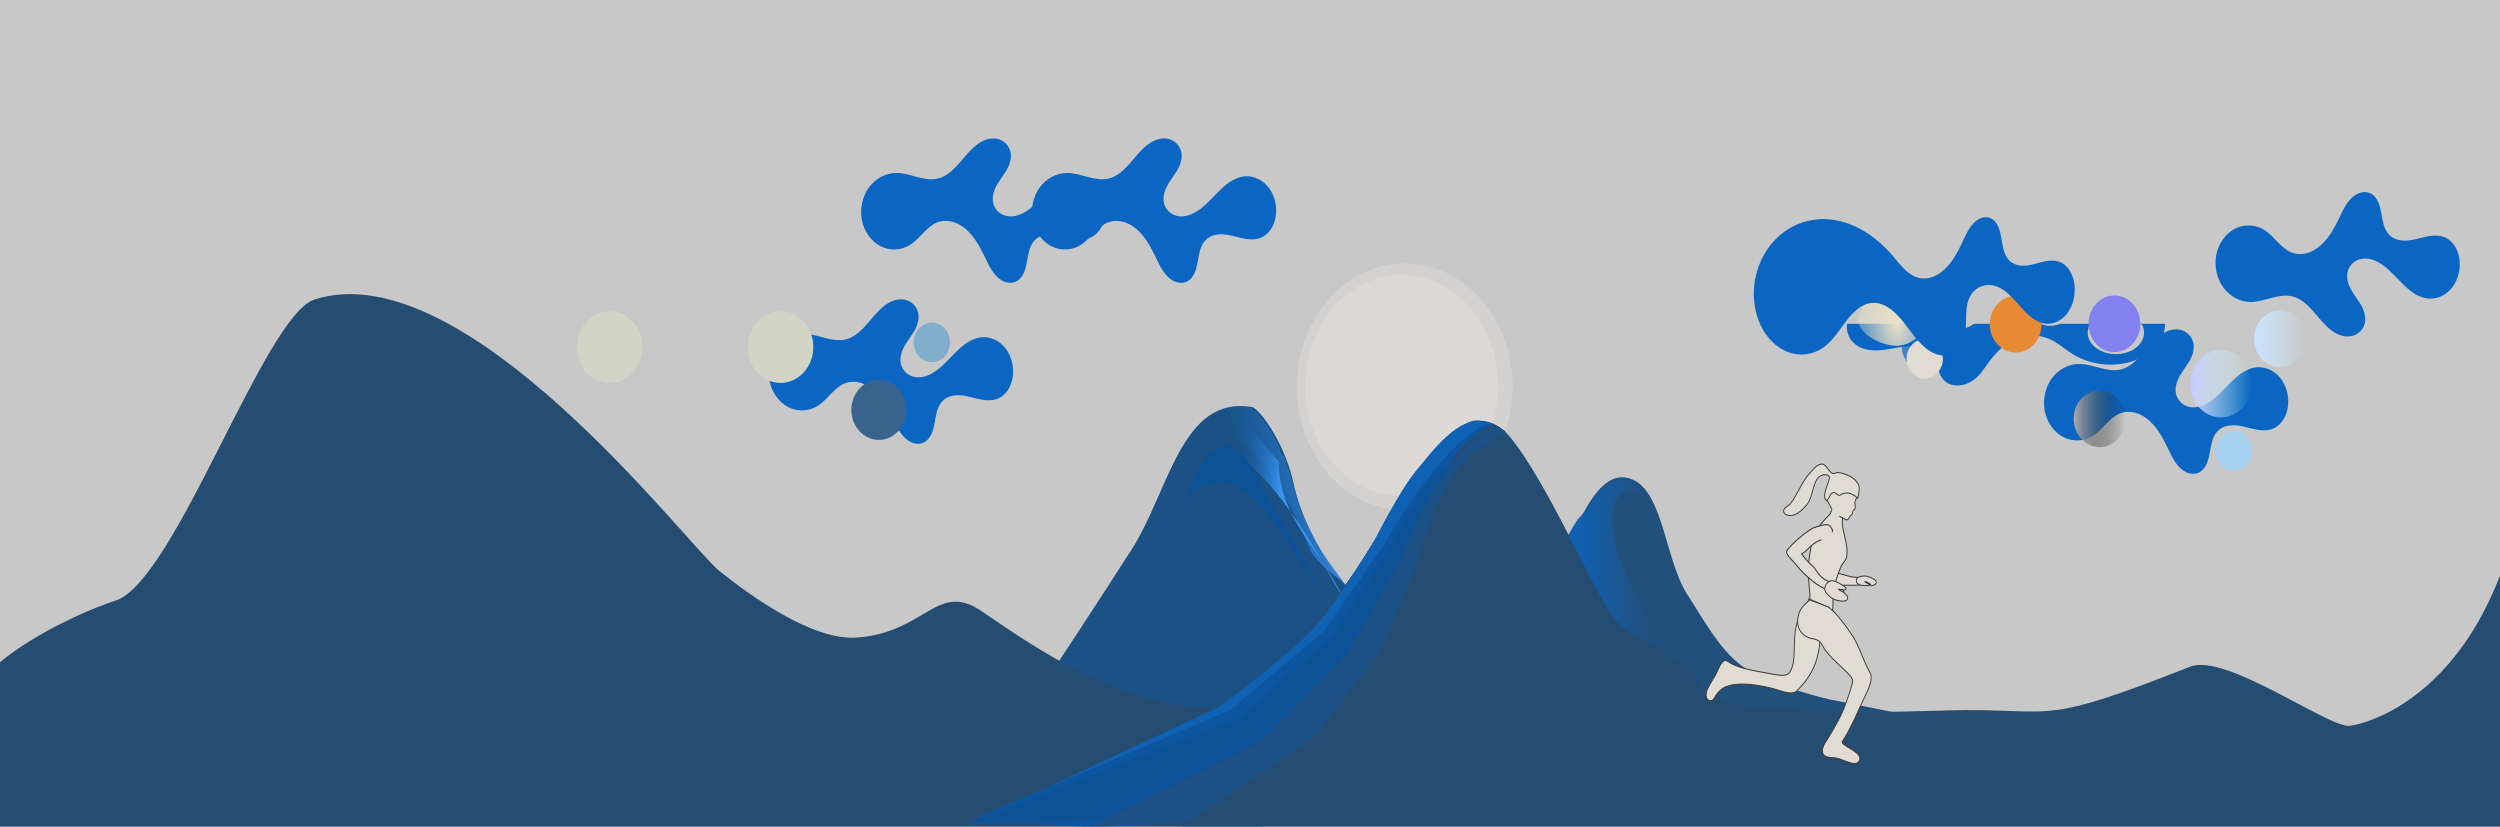 <?xml version="1.0" encoding="UTF-8" standalone="no"?>
<!-- Created with Inkscape (http://www.inkscape.org/) -->

<svg
   width="1350.088"
   height="446.39"
   viewBox="0 0 357.211 118.107"
   version="1.1"
   id="svg1"
   inkscape:export-filename="..\..\..\privat\website_eli\images\eli_run_linkedin3.svg"
   inkscape:export-xdpi="147.8204"
   inkscape:export-ydpi="147.8204"
   inkscape:version="1.3 (0e150ed6c4, 2023-07-21)"
   sodipodi:docname="likedin.svg"
   xml:space="preserve"
   xmlns:inkscape="http://www.inkscape.org/namespaces/inkscape"
   xmlns:sodipodi="http://sodipodi.sourceforge.net/DTD/sodipodi-0.dtd"
   xmlns:xlink="http://www.w3.org/1999/xlink"
   xmlns="http://www.w3.org/2000/svg"
   xmlns:svg="http://www.w3.org/2000/svg"><sodipodi:namedview
     id="namedview1"
     pagecolor="#ffffff"
     bordercolor="#000000"
     borderopacity="0.25"
     inkscape:showpageshadow="2"
     inkscape:pageopacity="0.0"
     inkscape:pagecheckerboard="0"
     inkscape:deskcolor="#d1d1d1"
     inkscape:document-units="px"
     inkscape:export-bgcolor="#ffffff00"
     inkscape:zoom="0.80711279"
     inkscape:cx="440.45889"
     inkscape:cy="183.98915"
     inkscape:window-width="1920"
     inkscape:window-height="1017"
     inkscape:window-x="-8"
     inkscape:window-y="-8"
     inkscape:window-maximized="1"
     inkscape:current-layer="g744" /><defs
     id="defs1"><inkscape:path-effect
       effect="spiro"
       id="path-effect2"
       is_visible="true"
       lpeversion="1" /><linearGradient
       id="linearGradient18"
       inkscape:collect="always"><stop
         style="stop-color:#0f61b3;stop-opacity:1;"
         offset="0"
         id="stop18" /><stop
         style="stop-color:#0f61b3;stop-opacity:0;"
         offset="1"
         id="stop19" /></linearGradient><linearGradient
       id="linearGradient15"
       inkscape:collect="always"><stop
         style="stop-color:#3c94f0;stop-opacity:1;"
         offset="0"
         id="stop15" /><stop
         style="stop-color:#0f61b3;stop-opacity:0;"
         offset="1"
         id="stop16" /></linearGradient><linearGradient
       id="linearGradient7"
       inkscape:collect="always"><stop
         style="stop-color:#eae1c7;stop-opacity:1;"
         offset="0"
         id="stop7" /><stop
         style="stop-color:#eae1c7;stop-opacity:0;"
         offset="1"
         id="stop8" /></linearGradient><linearGradient
       id="linearGradient4"
       inkscape:collect="always"><stop
         style="stop-color:#c9cbfd;stop-opacity:1;"
         offset="0"
         id="stop3" /><stop
         style="stop-color:#c9fdee;stop-opacity:0;"
         offset="1"
         id="stop4" /></linearGradient><linearGradient
       id="linearGradient1"
       inkscape:collect="always"><stop
         style="stop-color:#adadad;stop-opacity:1;"
         offset="0"
         id="stop1" /><stop
         style="stop-color:#000000;stop-opacity:0;"
         offset="1"
         id="stop2" /></linearGradient><pattern
       inkscape:collect="always"
       xlink:href="#pattern557"
       preserveAspectRatio="xMidYMid"
       id="pattern599"
       patternTransform="matrix(10.023,0,0,6.692,-12.538,26.331)" /><pattern
       inkscape:collect="always"
       xlink:href="#pattern421"
       preserveAspectRatio="xMidYMid"
       id="pattern557"
       patternTransform="matrix(10,0,0,10,2.152,10.521)" /><pattern
       inkscape:collect="always"
       xlink:href="#Polkadots-med"
       preserveAspectRatio="xMidYMid"
       id="pattern421"
       patternTransform="scale(10)" /><pattern
       patternUnits="userSpaceOnUse"
       width="10"
       height="10"
       patternTransform="translate(0,0) scale(10,10)"
       preserveAspectRatio="xMidYMid"
       id="Polkadots-med"
       inkscape:stockid="Polka dots, medium"
       inkscape:label="Polka dots medium"
       inkscape:collect="always"
       inkscape:isstock="true"><circle
         style="stroke:none"
         cx="2.567"
         cy="0.810"
         r="0.15"
         id="circle406" /><circle
         style="stroke:none"
         cx="3.048"
         cy="2.33"
         r="0.15"
         id="circle408" /><circle
         style="stroke:none"
         cx="4.418"
         cy="2.415"
         r="0.15"
         id="circle410" /><circle
         style="stroke:none"
         cx="1.844"
         cy="3.029"
         r="0.15"
         id="circle412" /><circle
         style="stroke:none"
         cx="6.08"
         cy="1.363"
         r="0.15"
         id="circle414" /><circle
         style="stroke:none"
         cx="5.819"
         cy="4.413"
         r="0.15"
         id="circle416" /><circle
         style="stroke:none"
         cx="4.305"
         cy="4.048"
         r="0.15"
         id="circle418" /><circle
         style="stroke:none"
         cx="5.541"
         cy="3.045"
         r="0.15"
         id="circle420" /><circle
         style="stroke:none"
         cx="4.785"
         cy="5.527"
         r="0.15"
         id="circle422" /><circle
         style="stroke:none"
         cx="2.667"
         cy="5.184"
         r="0.15"
         id="circle424" /><circle
         style="stroke:none"
         cx="7.965"
         cy="1.448"
         r="0.15"
         id="circle426" /><circle
         style="stroke:none"
         cx="7.047"
         cy="5.049"
         r="0.15"
         id="circle428" /><circle
         style="stroke:none"
         cx="4.340"
         cy="0.895"
         r="0.15"
         id="circle430" /><circle
         style="stroke:none"
         cx="7.125"
         cy="0.340"
         r="0.15"
         id="circle432" /><circle
         style="stroke:none"
         cx="9.550"
         cy="1.049"
         r="0.15"
         id="circle434" /><circle
         style="stroke:none"
         cx="7.006"
         cy="2.689"
         r="0.15"
         id="circle436" /><circle
         style="stroke:none"
         cx="8.909"
         cy="2.689"
         r="0.15"
         id="circle438" /><circle
         style="stroke:none"
         cx="9.315"
         cy="4.407"
         r="0.15"
         id="circle440" /><circle
         style="stroke:none"
         cx="7.820"
         cy="3.870"
         r="0.15"
         id="circle442" /><circle
         style="stroke:none"
         cx="8.270"
         cy="5.948"
         r="0.15"
         id="circle444" /><circle
         style="stroke:none"
         cx="7.973"
         cy="7.428"
         r="0.15"
         id="circle446" /><circle
         style="stroke:none"
         cx="9.342"
         cy="8.072"
         r="0.15"
         id="circle448" /><circle
         style="stroke:none"
         cx="8.206"
         cy="9.315"
         r="0.15"
         id="circle450" /><circle
         style="stroke:none"
         cx="9.682"
         cy="9.475"
         r="0.15"
         id="circle452" /><circle
         style="stroke:none"
         cx="9.688"
         cy="6.186"
         r="0.15"
         id="circle454" /><circle
         style="stroke:none"
         cx="3.379"
         cy="6.296"
         r="0.15"
         id="circle456" /><circle
         style="stroke:none"
         cx="2.871"
         cy="8.204"
         r="0.15"
         id="circle458" /><circle
         style="stroke:none"
         cx="4.59"
         cy="8.719"
         r="0.15"
         id="circle460" /><circle
         style="stroke:none"
         cx="3.181"
         cy="9.671"
         r="0.15"
         id="circle462" /><circle
         style="stroke:none"
         cx="5.734"
         cy="7.315"
         r="0.15"
         id="circle464" /><circle
         style="stroke:none"
         cx="6.707"
         cy="6.513"
         r="0.15"
         id="circle466" /><circle
         style="stroke:none"
         cx="5.730"
         cy="9.670"
         r="0.15"
         id="circle468" /><circle
         style="stroke:none"
         cx="6.535"
         cy="8.373"
         r="0.15"
         id="circle470" /><circle
         style="stroke:none"
         cx="4.37"
         cy="7.154"
         r="0.15"
         id="circle472" /><circle
         style="stroke:none"
         cx="0.622"
         cy="7.25"
         r="0.15"
         id="circle474" /><circle
         style="stroke:none"
         cx="0.831"
         cy="5.679"
         r="0.15"
         id="circle476" /><circle
         style="stroke:none"
         cx="1.257"
         cy="8.519"
         r="0.15"
         id="circle478" /><circle
         style="stroke:none"
         cx="1.989"
         cy="6.877"
         r="0.15"
         id="circle480" /><circle
         style="stroke:none"
         cx="0.374"
         cy="3.181"
         r="0.15"
         id="circle482" /><circle
         style="stroke:none"
         cx="1.166"
         cy="1.664"
         r="0.15"
         id="circle484" /><circle
         style="stroke:none"
         cx="1.151"
         cy="0.093"
         r="0.15"
         id="circle486" /><circle
         style="stroke:none"
         cx="1.151"
         cy="10.093"
         r="0.15"
         id="circle488" /><circle
         style="stroke:none"
         cx="1.302"
         cy="4.451"
         r="0.15"
         id="circle490" /><circle
         style="stroke:none"
         cx="3.047"
         cy="3.763"
         r="0.15"
         id="circle492" /></pattern><inkscape:path-effect
       effect="spiro"
       id="path-effect587"
       is_visible="true"
       lpeversion="1" /><linearGradient
       inkscape:collect="always"
       xlink:href="#linearGradient4"
       id="linearGradient589"
       gradientUnits="userSpaceOnUse"
       x1="307.854"
       y1="151.455"
       x2="316.377"
       y2="151.455" /><linearGradient
       id="linearGradient407"
       inkscape:collect="always"><stop
         style="stop-color:#c9e3fd;stop-opacity:1;"
         offset="0"
         id="stop407" /><stop
         style="stop-color:#c9effd;stop-opacity:0;"
         offset="1"
         id="stop408" /></linearGradient><linearGradient
       inkscape:collect="always"
       xlink:href="#linearGradient407"
       id="linearGradient591"
       gradientUnits="userSpaceOnUse"
       x1="316.686"
       y1="145.895"
       x2="323.86"
       y2="145.895" /><inkscape:path-effect
       effect="spiro"
       id="path-effect696"
       is_visible="true"
       lpeversion="1" /><radialGradient
       inkscape:collect="always"
       xlink:href="#linearGradient699"
       id="radialGradient700"
       cx="172.178"
       cy="158.852"
       fx="172.178"
       fy="158.852"
       r="4.54"
       gradientTransform="matrix(0.838,0,0,0.817,-31.948,-24.396)"
       gradientUnits="userSpaceOnUse" /><linearGradient
       id="linearGradient699"
       inkscape:collect="always"><stop
         style="stop-color:#603725;stop-opacity:1;"
         offset="0"
         id="stop699" /><stop
         style="stop-color:#603725;stop-opacity:0;"
         offset="1"
         id="stop700" /></linearGradient><filter
       inkscape:collect="always"
       style="color-interpolation-filters:sRGB"
       id="filter410"
       x="-0.118"
       y="-0.129"
       width="1.237"
       height="1.258"><feGaussianBlur
         inkscape:collect="always"
         stdDeviation="1.037"
         id="feGaussianBlur410" /></filter><linearGradient
       inkscape:collect="always"
       xlink:href="#linearGradient1"
       id="linearGradient2"
       x1="291.721"
       y1="155.777"
       x2="298.895"
       y2="155.777"
       gradientUnits="userSpaceOnUse" /><radialGradient
       inkscape:collect="always"
       xlink:href="#linearGradient7"
       id="radialGradient8"
       cx="267.119"
       cy="144.101"
       fx="267.119"
       fy="144.101"
       r="4.627"
       gradientTransform="matrix(0.515,2.965,-1.68,0.291,371.643,-690.019)"
       gradientUnits="userSpaceOnUse" /><linearGradient
       inkscape:collect="always"
       xlink:href="#linearGradient15"
       id="linearGradient16"
       x1="175.988"
       y1="114.434"
       x2="162.067"
       y2="117.564"
       gradientUnits="userSpaceOnUse"
       gradientTransform="matrix(0.982,0,0,0.992,2.747,0.996)" /><linearGradient
       inkscape:collect="always"
       xlink:href="#linearGradient18"
       id="linearGradient19"
       x1="208.415"
       y1="118.828"
       x2="219.243"
       y2="118.828"
       gradientUnits="userSpaceOnUse" /><inkscape:path-effect
       effect="spiro"
       id="path-effect2-6"
       is_visible="true"
       lpeversion="1" /><inkscape:path-effect
       effect="spiro"
       id="path-effect2-5"
       is_visible="true"
       lpeversion="1" /><inkscape:path-effect
       effect="spiro"
       id="path-effect2-5-9"
       is_visible="true"
       lpeversion="1" /><filter
       inkscape:collect="always"
       style="color-interpolation-filters:sRGB"
       id="filter31"
       x="-0.154"
       y="-0.178"
       width="1.309"
       height="1.355"><feGaussianBlur
         inkscape:collect="always"
         stdDeviation="1.627"
         id="feGaussianBlur31" /></filter><filter
       inkscape:collect="always"
       style="color-interpolation-filters:sRGB"
       id="filter32"
       x="-0.115"
       y="-0.141"
       width="1.231"
       height="1.281"><feGaussianBlur
         inkscape:collect="always"
         stdDeviation="1.263"
         id="feGaussianBlur32" /></filter><linearGradient
       inkscape:collect="always"
       xlink:href="#linearGradient15"
       id="linearGradient32"
       gradientUnits="userSpaceOnUse"
       gradientTransform="matrix(0.982,0,0,0.992,1.355,2.271)"
       x1="168.841"
       y1="118.815"
       x2="162.067"
       y2="117.564" /><filter
       inkscape:collect="always"
       style="color-interpolation-filters:sRGB"
       id="filter33"
       x="-0.132"
       y="-0.122"
       width="1.264"
       height="1.244"><feGaussianBlur
         inkscape:collect="always"
         stdDeviation="2.402"
         id="feGaussianBlur33" /></filter><filter
       inkscape:collect="always"
       style="color-interpolation-filters:sRGB"
       id="filter34"
       x="-0.103"
       y="-0.12"
       width="1.206"
       height="1.241"><feGaussianBlur
         inkscape:collect="always"
         stdDeviation="2.457"
         id="feGaussianBlur34" /></filter><filter
       inkscape:collect="always"
       style="color-interpolation-filters:sRGB"
       id="filter35"
       x="-0.012"
       y="-0.017"
       width="1.023"
       height="1.033"><feGaussianBlur
         inkscape:collect="always"
         stdDeviation="0.347"
         id="feGaussianBlur35" /></filter><filter
       inkscape:collect="always"
       style="color-interpolation-filters:sRGB"
       id="filter36"
       x="-0.016"
       y="-0.025"
       width="1.033"
       height="1.049"><feGaussianBlur
         inkscape:collect="always"
         stdDeviation="0.505"
         id="feGaussianBlur36" /></filter></defs><g
     inkscape:label="Layer 1"
     inkscape:groupmode="layer"
     id="layer1"
     transform="translate(90.654,42.704)"><g
       id="g744"
       transform="matrix(0.999,0,0,1,-75.451,-93.341)"><g
         id="g38"
         transform="matrix(1.033,0,0,1.157,-5.553,-12.728)"><rect
           style="fill:#aaaaaa;fill-opacity:0.638;fill-rule:evenodd;stroke:none;stroke-width:0.749;stroke-miterlimit:0;stroke-opacity:0.636"
           id="rect37"
           width="354.55"
           height="106.65"
           x="-13.718"
           y="50.379"
           ry="1.016" /><g
           id="g644"
           transform="matrix(1.064,0,0,1.184,-212.928,-65.386)"
           style="mix-blend-mode:normal;fill:#dcdad5;fill-opacity:0.539;stroke:none"><g
             id="g643"
             transform="translate(230.203,-21.175)"
             style="fill:#dcdad5;fill-opacity:0.539;stroke:none"><ellipse
               style="fill:#dcdad5;fill-opacity:0.539;fill-rule:evenodd;stroke:none;stroke-width:0.352;stroke-miterlimit:0;stroke-dasharray:none;stroke-opacity:1"
               id="ellipse634"
               cx="143.921"
               cy="163.003"
               rx="14.044"
               ry="12.883" /><ellipse
               style="fill:#dcdad5;fill-opacity:0.539;fill-rule:evenodd;stroke:none;stroke-width:0.263;stroke-miterlimit:0;stroke-dasharray:none;stroke-opacity:1;filter:url(#filter410)"
               id="ellipse635"
               cx="143.542"
               cy="162.904"
               rx="10.507"
               ry="9.639"
               transform="matrix(1.195,0,0,1.195,-28.019,-31.799)" /><ellipse
               style="fill:#dcdad5;fill-opacity:0.539;fill-rule:evenodd;stroke:none;stroke-width:0.263;stroke-miterlimit:0;stroke-dasharray:none;stroke-opacity:1;filter:url(#filter410)"
               id="ellipse636"
               cx="109.259"
               cy="160.467"
               rx="10.507"
               ry="9.639"
               transform="matrix(0.497,0,0,0.497,89.736,81.99)" /><ellipse
               style="fill:#dcdad5;fill-opacity:0.539;fill-rule:evenodd;stroke:none;stroke-width:0.263;stroke-miterlimit:0;stroke-dasharray:none;stroke-opacity:1;filter:url(#filter410)"
               id="ellipse637"
               cx="143.542"
               cy="162.904"
               rx="10.507"
               ry="9.639"
               transform="matrix(0.84,0,0,0.84,22.927,26.02)" /><ellipse
               style="fill:#dcdad5;fill-opacity:0.539;fill-rule:evenodd;stroke:none;stroke-width:0.263;stroke-miterlimit:0;stroke-dasharray:none;stroke-opacity:1;filter:url(#filter410)"
               id="ellipse638"
               cx="143.542"
               cy="162.904"
               rx="10.507"
               ry="9.639"
               transform="matrix(0.466,0,0,0.466,76.701,87.047)" /><ellipse
               style="fill:#dcdad5;fill-opacity:0.539;fill-rule:evenodd;stroke:none;stroke-width:0.263;stroke-miterlimit:0;stroke-dasharray:none;stroke-opacity:1;filter:url(#filter410)"
               id="ellipse639"
               cx="143.542"
               cy="162.904"
               rx="10.507"
               ry="9.639"
               transform="matrix(0.121,0,0,0.121,126.138,143.152)" /><ellipse
               style="fill:#dcdad5;fill-opacity:0.539;fill-rule:evenodd;stroke:none;stroke-width:0.263;stroke-miterlimit:0;stroke-dasharray:none;stroke-opacity:1;filter:url(#filter410)"
               id="ellipse640"
               cx="143.542"
               cy="162.904"
               rx="10.507"
               ry="9.639"
               transform="matrix(0.341,0,0,0.341,94.529,107.28)" /><ellipse
               style="fill:#dcdad5;fill-opacity:0.539;fill-rule:evenodd;stroke:none;stroke-width:0.263;stroke-miterlimit:0;stroke-dasharray:none;stroke-opacity:1;filter:url(#filter410)"
               id="ellipse641"
               cx="143.542"
               cy="162.904"
               rx="10.507"
               ry="9.639"
               transform="matrix(0.231,0,0,0.231,110.377,125.265)" /><ellipse
               style="fill:#dcdad5;fill-opacity:0.539;fill-rule:evenodd;stroke:none;stroke-width:0.263;stroke-miterlimit:0;stroke-dasharray:none;stroke-opacity:1;filter:url(#filter410)"
               id="ellipse642"
               cx="143.542"
               cy="162.904"
               rx="10.507"
               ry="9.639"
               transform="matrix(0.147,0,0,0.147,122.406,138.917)" /><ellipse
               style="fill:#dcdad5;fill-opacity:0.539;fill-rule:evenodd;stroke:none;stroke-width:0.263;stroke-miterlimit:0;stroke-dasharray:none;stroke-opacity:1;filter:url(#filter410)"
               id="ellipse643"
               cx="143.542"
               cy="162.904"
               rx="10.507"
               ry="9.639"
               transform="matrix(0.074,0,0,0.074,132.971,150.907)" /><ellipse
               style="fill:#dcdad5;fill-opacity:0.539;fill-rule:evenodd;stroke:none;stroke-width:0.263;stroke-miterlimit:0;stroke-dasharray:none;stroke-opacity:1;filter:url(#filter410)"
               id="ellipse36"
               cx="143.542"
               cy="162.904"
               rx="10.507"
               ry="9.639"
               transform="matrix(1.195,0,0,1.195,-28.019,-31.799)" /></g></g><path
           style="opacity:1;fill:#22507c;fill-opacity:1;fill-rule:evenodd;stroke:none;stroke-width:0.126;stroke-miterlimit:0;stroke-opacity:1"
           d="m 206.355,126.376 c 0,0 3.735,-12.804 8.894,-12.663 5.697,0.157 5.672,9.905 9.037,14.501 2.268,3.097 4.303,6.601 7.481,8.757 3.588,2.433 12.313,4.194 12.313,4.194 l 14.305,2.54 48.293,3.444 -70.315,-0.056 v 1.854 l -24.826,-6.027 -8.585,-18.312 z"
           id="path11"
           sodipodi:nodetypes="caaacccccccc" /><path
           style="opacity:1;fill:#1b5184;fill-opacity:1;fill-rule:evenodd;stroke:none;stroke-width:0.137;stroke-miterlimit:0;stroke-opacity:1"
           d="m 147.29,122.68 c 5.257,-7.31 6.91,-19.065 16.664,-17.657 0.647,0.093 2.338,1.856 3.791,4.444 0.809,1.44 1.545,3.137 1.986,4.943 2.05,8.395 8.936,14.325 8.936,14.325 l 3.719,7.063 0.757,12.865 -2.02,2.522 0.252,1.009 v 2.018 l -27.016,-6.558 -27.521,2.775 c 0,0 10.556,-13.987 20.452,-27.747 z"
           id="path12"
           sodipodi:nodetypes="ssssccccccccs" /><path
           style="opacity:1;fill:url(#linearGradient19);fill-rule:evenodd;stroke:none;stroke-width:0.126;stroke-miterlimit:0;stroke-opacity:1"
           d="m 210.468,132.483 c 0,0 16.333,25.114 16.076,10.338 -0.013,-0.719 -10.07,-13.228 -12.309,-21.037 -0.428,-1.493 -0.72,-3.219 -0.135,-4.658 0.331,-0.814 1.025,-1.699 1.894,-1.835 1.137,-0.178 3.094,1.53 3.094,1.53 0,0 -1.711,-2.781 -3.15,-3.094 -1.078,-0.235 -2.347,0.563 -3.113,1.127 -0.672,0.494 -1.507,1.465 -2.216,2.46 -0.429,0.602 -1.54,1.595 -1.54,1.595 l -5.529,8.242 z"
           id="path16"
           sodipodi:nodetypes="csaaacassccc" /><path
           id="path561"
           style="fill:#0a66c2;fill-opacity:1;fill-rule:evenodd;stroke:#603725;stroke-width:0;stroke-miterlimit:0"
           d="m 246.39,94.753 c -0.025,0.164 -0.04,0.329 -0.032,0.493 0.025,0.523 0.211,1.045 0.585,1.5 0.373,0.454 0.938,0.837 1.623,1.055 0.735,0.234 1.572,0.272 2.377,0.216 0.804,-0.056 1.59,-0.2 2.38,-0.318 0.791,-0.117 1.601,-0.208 2.406,-0.153 0.805,0.055 1.612,0.268 2.16,0.681 0.359,0.27 0.591,0.612 0.748,0.962 0.158,0.351 0.246,0.715 0.352,1.075 0.106,0.36 0.232,0.72 0.459,1.053 0.227,0.332 0.563,0.637 1.016,0.827 0.519,0.218 1.164,0.271 1.758,0.185 0.594,-0.086 1.139,-0.302 1.594,-0.58 0.91,-0.557 1.456,-1.337 2.045,-2.074 0.789,-0.986 1.719,-1.947 3.02,-2.622 0.65,-0.338 1.389,-0.599 2.179,-0.732 0.789,-0.132 1.631,-0.132 2.407,0.033 0.859,0.183 1.605,0.558 2.281,0.969 0.676,0.411 1.3,0.865 2.012,1.245 1.043,0.557 2.271,0.949 3.563,1.124 1.292,0.174 2.647,0.13 3.903,-0.142 1.257,-0.272 2.412,-0.771 3.304,-1.443 0.892,-0.672 1.516,-1.516 1.763,-2.414 0.085,-0.309 0.122,-0.625 0.117,-0.939 h -14.52 c -0.118,0.041 -0.235,0.084 -0.36,0.116 -0.357,0.092 -0.737,0.141 -1.117,0.134 -0.38,-0.007 -0.76,-0.072 -1.094,-0.198 -0.042,-0.016 -0.082,-0.035 -0.122,-0.052 h -9.228 c -0.494,0.311 -1.092,0.544 -1.734,0.673 -0.853,0.173 -1.777,0.166 -2.629,-0.01 -0.671,-0.138 -1.287,-0.379 -1.856,-0.664 z m 33.636,0.071 h 7.167 a 3.899,2.639 0 0 1 0.313,1.035 3.899,2.639 0 0 1 -3.899,2.639 3.899,2.639 0 0 1 -3.899,-2.639 3.899,2.639 0 0 1 0.319,-1.035 z" /><path
           id="path560"
           style="fill:#254d72;fill-opacity:1;fill-rule:evenodd;stroke:url(#pattern599);stroke-width:0;stroke-miterlimit:0;stroke-opacity:1"
           d="m -13.791,158.751 104.55,-1.391 -0.24,-0.457 c -0.062,-0.117 0.24,0.071 0.24,0.16 v 0.297 l 220.201,-0.125 c 0.202,-1.2e-4 0.371,0.059 0.531,0.125 h 29.789 c 0,0 1.328,-68.011 0,-51.047 -2.6,33.217 -22.503,37.811 -25.337,38.089 -2.834,0.278 -17.137,-9.037 -22.045,-7.309 -20.177,7.103 -18.423,5.342 -31.079,5.365 -3.541,0.006 -20.125,0.663 -23.468,-0.116 -2.744,-0.64 -9.694,1.017 -13.214,-3.132 -4.074,-4.801 -8.912,-4.826 -11.843,-7.906 -2.764,-2.904 -9.298,-16.979 -14.679,-22.678 -1.568,-1.661 -3.251,-1.974 -4.452,-1.881 -5.318,0.413 -12.71,13.161 -17.133,18.848 -0.83,1.067 -13.18,16.431 -18.874,16.542 -12.746,0.248 -24.593,-6.997 -32.586,-11.884 -6.181,-3.779 -7.767,2.666 -17.35,3.255 -6.143,0.377 -14.836,-5.263 -19.027,-8.272 C 85.768,122.058 55.092,85.762 34.179,91.757 27.247,93.745 14.869,126.588 6.635,128.937 c -5.819,1.659 -21.167,8.088 -21.334,14.916 -0.322,13.212 0.908,14.898 0.908,14.898 z"
           sodipodi:nodetypes="ccsscsccszsscssssssssssssc" /><path
           style="fill:#0a66c2;fill-opacity:1;fill-rule:evenodd;stroke:#603725;stroke-width:0;stroke-miterlimit:0"
           d="m 273.235,150.02 c 1.851,-0.433 3.433,-1.626 4.801,-2.947 1.368,-1.32 2.586,-2.8 4.053,-4.009 0.734,-0.605 1.53,-1.14 2.398,-1.527 0.868,-0.387 1.812,-0.622 2.762,-0.617 0.951,0.005 1.908,0.258 2.701,0.782 0.793,0.524 1.412,1.327 1.651,2.247 0.272,1.046 0.046,2.171 -0.41,3.15 -0.456,0.98 -1.128,1.839 -1.794,2.69 -0.666,0.851 -1.337,1.712 -1.789,2.693 -0.452,0.981 -0.672,2.108 -0.392,3.152 0.196,0.73 0.63,1.389 1.201,1.885 0.571,0.496 1.273,0.832 2.01,1.002 1.474,0.34 3.039,0.02 4.412,-0.614 2.349,-1.085 4.178,-3.011 6.102,-4.741 0.962,-0.865 1.965,-1.693 3.08,-2.349 1.115,-0.656 2.35,-1.136 3.637,-1.262 2.137,-0.208 4.338,0.618 5.859,2.133 1.521,1.516 2.351,3.683 2.298,5.83 -0.029,1.194 -0.323,2.389 -0.917,3.425 -0.593,1.036 -1.493,1.907 -2.579,2.402 -1.165,0.531 -2.49,0.615 -3.764,0.487 -1.274,-0.128 -2.517,-0.458 -3.769,-0.724 -1.252,-0.267 -2.535,-0.472 -3.809,-0.346 -1.274,0.126 -2.551,0.614 -3.419,1.555 -0.569,0.616 -0.937,1.394 -1.187,2.194 -0.251,0.8 -0.391,1.629 -0.56,2.45 -0.169,0.821 -0.368,1.643 -0.727,2.401 -0.359,0.758 -0.89,1.453 -1.605,1.89 -0.822,0.501 -1.844,0.625 -2.787,0.433 -0.943,-0.192 -1.809,-0.683 -2.532,-1.318 -1.446,-1.27 -2.31,-3.055 -3.227,-4.748 -1.234,-2.278 -2.673,-4.521 -4.736,-6.089 -1.032,-0.784 -2.212,-1.386 -3.476,-1.673 -1.263,-0.287 -2.611,-0.251 -3.83,0.187 -1.336,0.48 -2.457,1.409 -3.505,2.366 -1.047,0.958 -2.065,1.972 -3.293,2.684 -2.277,1.319 -5.197,1.444 -7.591,0.352 -2.394,-1.092 -4.208,-3.364 -4.773,-5.934 -0.565,-2.57 0.121,-5.379 1.783,-7.42 1.662,-2.04 4.26,-3.277 6.891,-3.313 1.831,-0.025 3.618,0.495 5.4,0.915 1.782,0.42 3.65,0.743 5.432,0.326 z"
           id="path573"
           transform="matrix(0.543,0,0,0.543,135.982,18.922)"
           sodipodi:nodetypes="ssssssssssssss"
           inkscape:original-d="m 273.23492,150.01976 c 2.97818,0.19423 15.64665,-5.29355 18.36583,-6.07047 2.7192,-0.77691 -8.27032,10.84362 -4.38576,11.68528 3.88459,0.84166 6.39353,-0.51086 7.62366,2.27308 1.2301,2.78394 8.54604,-5.56788 12.81906,-8.35182 4.27302,-2.78394 5.4384,5.30891 8.15758,7.96336 2.7192,2.65446 -2.33074,3.88457 -3.4961,5.82685 -1.16538,1.94229 -9.84091,0.64743 -14.76137,0.97115 -4.92043,0.32371 -2.71917,5.95633 -4.07879,8.9345 -1.35959,2.97817 -5.69735,-3.75508 -8.54604,-5.63262 -2.84869,-1.87754 -8.02809,-5.04994 -12.04217,-7.57491 -4.01404,-2.52497 -4.53199,3.36663 -6.79799,5.04994 -2.26599,1.68331 -2.46022,-10.87679 -3.69033,-16.31518 -1.23011,-5.4384 7.85425,1.04661 10.83242,1.24084 z"
           inkscape:path-effect="#path-effect587" /><ellipse
           style="fill:url(#linearGradient2);fill-opacity:1;fill-rule:evenodd;stroke:#603725;stroke-width:0;stroke-miterlimit:0"
           id="ellipse573"
           cx="295.308"
           cy="155.777"
           rx="3.587"
           ry="3.497"
           transform="translate(-13.956,-49.296)" /><ellipse
           style="fill:#9bd7fe;fill-opacity:0.736;fill-rule:evenodd;stroke:#603725;stroke-width:0;stroke-miterlimit:0"
           id="ellipse574"
           cx="313.909"
           cy="159.764"
           rx="2.511"
           ry="2.448"
           transform="translate(-13.956,-49.296)" /><ellipse
           style="fill:url(#linearGradient589);fill-opacity:1;fill-rule:evenodd;stroke:#603725;stroke-width:0;stroke-miterlimit:0"
           id="ellipse575"
           cx="312.115"
           cy="151.455"
           rx="4.261"
           ry="4.155"
           transform="translate(-13.956,-49.296)" /><ellipse
           style="opacity:0.7;fill:#0a66c2;fill-opacity:1;fill-rule:evenodd;stroke:#603725;stroke-width:0;stroke-miterlimit:0"
           id="ellipse576"
           cx="271.456"
           cy="146.62"
           rx="3.587"
           ry="3.497"
           transform="translate(-13.956,-49.296)" /><path
           id="path576"
           style="fill:url(#radialGradient8);fill-opacity:1;fill-rule:evenodd;stroke:#603725;stroke-width:0;stroke-miterlimit:0"
           d="m 262.492,137.849 c -0.053,0.266 -4.869,1.558 0,4.401 -2.178,2.294 2.072,4.512 4.627,4.512 2.556,1.3e-4 4.628,-2.02 4.628,-4.512 -4.1e-4,-0.271 -0.026,-0.541 -0.076,-0.808 z"
           transform="translate(-13.956,-49.296)"
           sodipodi:nodetypes="ccsccc" /><ellipse
           style="fill:#e78935;fill-opacity:1;fill-rule:evenodd;stroke:#606060;stroke-width:0;stroke-miterlimit:0;stroke-opacity:0.636"
           id="ellipse577"
           cx="283.687"
           cy="144.102"
           rx="3.587"
           ry="3.497"
           transform="translate(-13.956,-49.296)" /><ellipse
           style="fill:url(#linearGradient591);fill-opacity:1;fill-rule:evenodd;stroke:#603725;stroke-width:0;stroke-miterlimit:0"
           id="ellipse578"
           cx="320.273"
           cy="145.895"
           rx="3.587"
           ry="3.497"
           transform="translate(-13.956,-49.296)" /><ellipse
           style="fill:#e0dcd1;fill-opacity:1;fill-rule:evenodd;stroke:#603725;stroke-width:0;stroke-miterlimit:0"
           id="ellipse580"
           cx="271.094"
           cy="148.369"
           rx="2.511"
           ry="2.448"
           transform="translate(-13.956,-49.296)" /><path
           style="fill:#0a66c2;fill-opacity:1;fill-rule:evenodd;stroke:#603725;stroke-width:0;stroke-miterlimit:0"
           d="m 273.235,150.02 c 1.851,-0.433 3.433,-1.626 4.801,-2.947 1.368,-1.32 2.586,-2.8 4.053,-4.009 0.734,-0.605 1.53,-1.14 2.398,-1.527 0.868,-0.387 1.812,-0.622 2.762,-0.617 0.951,0.005 1.908,0.258 2.701,0.782 0.793,0.524 1.412,1.327 1.651,2.247 0.272,1.046 0.046,2.171 -0.41,3.15 -0.456,0.98 -1.128,1.839 -1.794,2.69 -0.666,0.851 -1.337,1.712 -1.789,2.693 -0.452,0.981 -0.672,2.108 -0.392,3.152 0.196,0.73 0.63,1.389 1.201,1.885 0.571,0.496 1.273,0.832 2.01,1.002 1.474,0.34 3.039,0.02 4.412,-0.614 2.349,-1.085 4.178,-3.011 6.102,-4.741 0.962,-0.865 1.965,-1.693 3.08,-2.349 1.115,-0.656 2.35,-1.136 3.637,-1.262 2.137,-0.208 4.338,0.618 5.859,2.133 1.521,1.516 2.351,3.683 2.298,5.83 -0.029,1.194 -0.323,2.389 -0.917,3.425 -0.593,1.036 -1.493,1.907 -2.579,2.402 -1.165,0.531 -2.49,0.615 -3.764,0.487 -1.274,-0.128 -2.517,-0.458 -3.769,-0.724 -1.252,-0.267 -2.535,-0.472 -3.809,-0.346 -1.274,0.126 -2.551,0.614 -3.419,1.555 -0.569,0.616 -0.937,1.394 -1.187,2.194 -0.251,0.8 -0.391,1.629 -0.56,2.45 -0.169,0.821 -0.368,1.643 -0.727,2.401 -0.359,0.758 -0.89,1.453 -1.605,1.89 -0.822,0.501 -1.844,0.625 -2.787,0.433 -0.943,-0.192 -1.809,-0.683 -2.532,-1.318 -1.446,-1.27 -2.31,-3.055 -3.227,-4.748 -1.234,-2.278 -2.673,-4.521 -4.736,-6.089 -1.032,-0.784 -2.212,-1.386 -3.476,-1.673 -1.263,-0.287 -2.611,-0.251 -3.83,0.187 -1.336,0.48 -2.457,1.409 -3.505,2.366 -1.047,0.958 -2.065,1.972 -3.293,2.684 -2.277,1.319 -5.197,1.444 -7.591,0.352 -2.394,-1.092 -4.208,-3.364 -4.773,-5.934 -0.565,-2.57 0.121,-5.379 1.783,-7.42 1.662,-2.04 4.26,-3.277 6.891,-3.313 1.831,-0.025 3.618,0.495 5.4,0.915 1.782,0.42 3.65,0.743 5.432,0.326 z"
           id="path695"
           transform="matrix(0.543,0,0,0.543,-40.573,15.212)"
           sodipodi:nodetypes="ssssssssssssss"
           inkscape:original-d="m 273.23492,150.01976 c 2.97818,0.19423 15.64665,-5.29355 18.36583,-6.07047 2.7192,-0.77691 -8.27032,10.84362 -4.38576,11.68528 3.88459,0.84166 6.39353,-0.51086 7.62366,2.27308 1.2301,2.78394 8.54604,-5.56788 12.81906,-8.35182 4.27302,-2.78394 5.4384,5.30891 8.15758,7.96336 2.7192,2.65446 -2.33074,3.88457 -3.4961,5.82685 -1.16538,1.94229 -9.84091,0.64743 -14.76137,0.97115 -4.92043,0.32371 -2.71917,5.95633 -4.07879,8.9345 -1.35959,2.97817 -5.69735,-3.75508 -8.54604,-5.63262 -2.84869,-1.87754 -8.02809,-5.04994 -12.04217,-7.57491 -4.01404,-2.52497 -4.53199,3.36663 -6.79799,5.04994 -2.26599,1.68331 -2.46022,-10.87679 -3.69033,-16.31518 -1.23011,-5.4384 7.85425,1.04661 10.83242,1.24084 z"
           inkscape:path-effect="#path-effect696" /><ellipse
           style="fill:#80aecb;fill-opacity:1;fill-rule:evenodd;stroke:#603725;stroke-width:0;stroke-miterlimit:0"
           id="ellipse696"
           cx="119.666"
           cy="97.054"
           rx="2.511"
           ry="2.448" /><ellipse
           style="fill:#d2d4c6;fill-opacity:1;fill-rule:evenodd;stroke:#603725;stroke-width:0;stroke-miterlimit:0"
           id="ellipse697"
           cx="98.715"
           cy="97.63"
           rx="4.54"
           ry="4.426" /><ellipse
           style="fill:#39638c;fill-opacity:1;fill-rule:evenodd;stroke:url(#radialGradient700);stroke-width:0;stroke-miterlimit:0"
           id="ellipse698"
           cx="112.326"
           cy="105.384"
           rx="3.804"
           ry="3.709" /><path
           style="opacity:1;fill:url(#linearGradient16);fill-rule:evenodd;stroke:none;stroke-width:0.124;stroke-miterlimit:0;stroke-opacity:1"
           d="m 164.312,105.469 c 1.241,0.951 3.259,3.667 3.563,4.89 0.133,0.535 0.612,0.76 0.612,0.76 l 2.442,7.045 2.453,4.466 3.593,4.38 c -1.472,-1.291 -3.898,-2.541 -4.921,-4.231 0,0 -6.186,-14.525 -12.153,-14.004 -6.038,0.528 -3.19,6.849 -3.19,6.849 l -4.272,-2.012 3.759,-6.094 2.734,-1.955 2.962,-0.69 c 0,0 1.76,0.091 2.419,0.596 z"
           id="path15"
           sodipodi:nodetypes="sscccccscccccs" /><path
           style="opacity:1;fill:#0f61b3;fill-opacity:1;fill-rule:evenodd;stroke:none;stroke-width:0.126;stroke-miterlimit:0;stroke-opacity:1"
           d="m 197.394,107.154 c 0,0 -4.25,1.888 -5.848,3.502 -2.425,2.45 -3.33,6.043 -5.222,8.923 -1.567,2.385 -5.066,6.901 -5.066,6.901 l -6.148,8.493 -15.818,15.315 -7.643,5.665 -11.156,0.492 -12.633,-0.082 -3.23,0.263 34.895,-14.605 c 0,0 9.23,-5.999 13.125,-9.834 3.249,-3.199 8.367,-10.818 8.367,-10.818 0,0 3.408,-6.015 5.742,-8.523 2.248,-2.415 4.603,-5.257 7.793,-6.106 0.925,-0.246 2.843,0.414 2.843,0.414 z"
           id="path19"
           sodipodi:nodetypes="caaccccccccscaacc" /><path
           style="opacity:1;mix-blend-mode:normal;fill:#0d559e;fill-opacity:1;fill-rule:evenodd;stroke:none;stroke-width:0.126;stroke-miterlimit:0;stroke-opacity:1;filter:url(#filter35)"
           d="m 197.269,107.126 c 0,0 -3.5,1.968 -4.775,3.465 -2.29,2.688 -2.93,6.443 -4.778,9.452 -1.493,2.432 -5.066,6.901 -5.066,6.901 l -6.148,8.493 -15.818,15.315 -7.643,5.665 -11.156,0.492 -12.141,-0.619 -3.805,-0.592 34.977,-13.212 13.125,-9.834 8.367,-10.818 c 0,0 2.968,-4.679 5.235,-7.248 4.916,-5.573 7.02,-6.583 8.373,-7.322 0.303,-0.165 1.42,-0.063 1.42,-0.063 z"
           id="path20"
           sodipodi:nodetypes="caaccccccccccsscc" /><path
           style="opacity:1;mix-blend-mode:normal;fill:#0d5196;fill-opacity:1;fill-rule:evenodd;stroke:none;stroke-width:0.126;stroke-miterlimit:0;stroke-opacity:1;filter:url(#filter36)"
           d="m 197.975,107.437 c 0.041,-0.112 0.572,0.272 0.61,0.337 0.434,0.73 -4.385,1.727 -5.575,3.127 -2.287,2.69 -2.782,6.509 -4.56,9.559 -1.437,2.465 -4.907,7.015 -4.907,7.015 l -5.952,8.632 -15.463,15.673 -7.627,4.332 -11.49,-0.296 -10.498,0.702 -7.907,-0.041 37.565,-12.966 12.896,-10.132 8.117,-11.007 c 0,0 3.476,-5.918 5.586,-8.611 1.528,-1.95 8.615,-2.093 8.818,-6.504 l -0.065,1.406 z"
           id="path21"
           sodipodi:nodetypes="sssaccccccccccssss" /><path
           style="opacity:1;mix-blend-mode:normal;fill:#1b5184;fill-opacity:1;fill-rule:evenodd;stroke:none;stroke-width:0.126;stroke-miterlimit:0;stroke-opacity:1;filter:url(#filter34)"
           d="m 199.043,107.994 c 0.443,0.238 -4.036,1.959 -5.392,3.654 -2.206,2.757 -2.315,6.689 -3.874,9.856 -1.259,2.56 -4.399,7.343 -4.399,7.343 l -5.328,9.03 -14.086,18.23 -6.5,0.095 -17.734,0.592 23.461,-10.446 12.149,-11.016 7.32,-11.551 c 0,0 2.831,-6.307 4.921,-9.022 2.013,-2.614 4.16,-5.493 7.188,-6.806 0.605,-0.263 1.886,-0.168 1.977,-0.12 z"
           id="path22"
           sodipodi:nodetypes="saaccccccccaass" /><g
           id="g18"
           transform="matrix(0.726,0,0,0.726,129.904,108.325)"
           style="fill:#e0dcd1;fill-opacity:1;stroke:#383838;stroke-width:0.173;stroke-dasharray:none;stroke-opacity:1"><g
             id="g17"
             transform="translate(-105.354,-78.217)"
             style="fill:#e0dcd1;fill-opacity:1;stroke:#383838;stroke-width:0.173;stroke-dasharray:none;stroke-opacity:1"><path
               style="fill:#e0dcd1;fill-opacity:1;fill-rule:evenodd;stroke:#383838;stroke-width:0.173;stroke-miterlimit:0;stroke-dasharray:none;stroke-opacity:1"
               d="m 263.378,93.695 c -1.438,-0.427 -2.915,1.284 -3.701,2.562 -1.047,1.703 -1.432,5.728 -0.819,5.94 0.385,1 0.907,1.278 1.591,1.581 1.224,0.543 2.094,0.241 4.013,0.211 1.715,-0.026 3.585,0.128 4.705,-0.183 0.916,-0.255 0.861,0.267 0.52,-0.046 -0.498,-0.458 -1.16,-1.085 -2.321,-1.125 -1.373,-0.047 -2.872,-0.685 -4.105,-0.876 -1.025,-0.159 -2.243,0.609 -4.532,-0.16 0.128,-0.722 3.368,-4.702 4.258,-5.628 0.542,-0.564 0.678,-0.618 0.821,-1.221 0.175,-0.738 -0.068,-0.947 -0.432,-1.055 z"
               id="path2"
               sodipodi:nodetypes="aacassssscssaa" /><path
               style="fill:#e0dcd1;fill-opacity:1;fill-rule:evenodd;stroke:#383838;stroke-width:0.188;stroke-miterlimit:0;stroke-dasharray:none;stroke-opacity:1"
               d="m 262.536,91.91 c -0.3,0.259 -1.992,1.749 -2.611,2.889 -0.904,1.662 -1.261,3.621 -1.463,5.483 -0.191,1.751 0.117,3.516 0.242,5.271 0.076,1.06 -0.488,2.469 0.307,3.176 0.969,0.862 5.002,1.571 3.893,-0.075 0.294,-0.02 0.146,-2.194 0.272,-3.128 0.255,-1.894 0.75,-3.268 1.488,-4.756 0.252,-0.507 0.788,-0.854 0.985,-1.385 0.163,-0.439 0.15,-0.93 0.132,-1.398 -0.068,-1.721 -0.985,-3.37 -0.886,-5.089 0.035,-0.607 0.714,-1.286 0.517,-1.749 l -2.09,-0.758 z"
               id="path3"
               sodipodi:nodetypes="caaaassaaaaccc" /><path
               style="fill:#e0dcd1;fill-opacity:1;fill-rule:evenodd;stroke:#383838;stroke-width:0.189;stroke-miterlimit:0;stroke-dasharray:none;stroke-opacity:1"
               d="m 259.385,94.232 c -2.244,1.098 -4.977,3.536 -5.125,4.001 -0.148,0.465 1.006,1.449 1.466,1.908 1.025,1.022 1.324,1.533 3.017,2.807 1.516,1.141 2.737,1.698 4.027,2.105 1.056,0.333 2.513,0.511 2.405,0.059 -0.191,-0.8 -3.338,-1.871 -3.859,-2.225 -1.128,-0.766 -1.533,-1.67 -1.877,-1.965 -0.88,-0.756 -1.146,-0.844 -2.314,-2.243 0.975,-0.527 0.804,-0.597 2.008,-1.523 1.228,-0.945 2.928,-1.153 3.559,-1.547 0.745,-0.465 -0.092,-1.698 0.388,-0.957 -0.603,-0.847 -0.615,-1.189 -2.306,-0.805 z"
               id="path4"
               sodipodi:nodetypes="czsssssscssccc" /><g
               id="g7"
               transform="rotate(-6.443,262.598,57.999)"
               style="fill:#e0dcd1;fill-opacity:1;stroke:#383838;stroke-width:0.173;stroke-dasharray:none;stroke-opacity:1"><path
                 style="fill:#e0dcd1;fill-opacity:1;fill-rule:evenodd;stroke:#383838;stroke-width:0.173;stroke-miterlimit:0;stroke-dasharray:none;stroke-opacity:1"
                 d="m 258.343,87.986 c 0.602,-0.953 1.243,-2.113 2.27,-2.486 0.879,-0.319 1.917,-0.022 2.694,0.444 0.585,0.351 1.149,0.961 1.263,1.641 0.149,0.892 -0.471,1.784 -0.865,2.571 -0.109,0.218 0.036,0.858 -0.085,1.07 -0.143,0.25 -0.189,0.173 -0.311,0.271 -0.391,0.312 -0.14,0.56 -0.585,0.808 -0.598,0.333 -0.58,1.162 -1.461,0.398 -0.193,-0.167 -0.72,-0.268 -0.752,-0.562 -0.022,-0.203 -0.133,-0.409 -0.185,-0.455 -0.366,-0.327 -0.531,-0.407 -0.83,-0.576 -0.375,-0.212 -0.661,-1.108 -0.889,-1.494 -0.363,-0.613 -0.492,-0.437 -0.225,-0.901 0.216,-0.375 0.199,-0.145 0.219,-0.268 0.088,-0.523 -0.545,-0.007 -0.258,-0.462 z"
                 id="path5"
                 sodipodi:nodetypes="aaaassssssssssssa" /><path
                 style="fill:#e0dcd1;fill-opacity:1;fill-rule:evenodd;stroke:#383838;stroke-width:0.173;stroke-miterlimit:0;stroke-dasharray:none;stroke-opacity:1"
                 d="m 264.287,89.663 c -0.189,-0.472 -1.232,-1.068 -1.626,-1.143 -0.538,-0.102 -1.016,-0.117 -1.586,0.154 -0.48,0.228 -0.958,-0.763 -1.421,-0.56 -0.65,0.286 -0.715,0.842 -1.257,1.211 -1.031,-0.68 0.507,-2.595 0.89,-3.669 0.232,-0.82 -1.027,-0.856 -1.606,-0.651 -1.635,0.579 -1.752,3.365 -3.118,4.55 -0.918,0.796 -2.08,1.58 -3.191,1.531 -0.553,-0.024 -1.381,-0.288 -1.364,-0.889 0.018,-0.638 1.038,-0.743 1.506,-1.186 1.474,-1.394 2.48,-3.339 4.057,-4.591 0.782,-0.62 1.681,-1.479 2.591,-1.377 0.885,0.099 1.089,1.546 1.92,1.838 0.267,0.094 0.583,-0.105 0.873,-0.067 0.625,0.082 1.226,0.334 1.785,0.624 0.52,0.27 1.014,0.572 1.43,1.022 0,0 0.541,0.678 0.598,1.088 0.101,0.716 -0.481,2.115 -0.481,2.115 z"
                 id="path6"
                 sodipodi:nodetypes="csssssaaaaaaaaaacacc" /><path
                 style="fill:#e0dcd1;fill-opacity:1;fill-rule:evenodd;stroke:#e0dcd1;stroke-width:0.178;stroke-miterlimit:0;stroke-dasharray:none;stroke-opacity:1"
                 d="m 259.395,90.71 -0.409,2.055 0.997,-0.766 1.764,0.268 z"
                 id="path7"
                 sodipodi:nodetypes="ccccc" /></g><path
               style="fill:#e0dcd1;fill-opacity:1;fill-rule:evenodd;stroke:#383838;stroke-width:0.173;stroke-miterlimit:0;stroke-dasharray:none;stroke-opacity:1"
               d="m 262.957,103.214 c 0.679,0.001 2.618,1.045 2.67,1.341 0.084,0.482 -1.567,-0.008 -1.459,0.166 0.084,0.068 1.959,0.796 1.735,1.536 -0.204,0.676 -1.403,0.41 -2.098,0.288 -0.56,-0.099 -1.102,-0.438 -1.509,-0.795 -0.377,-0.33 -0.8,-0.759 -0.769,-1.165 0.048,-0.627 0.629,-1.36 1.431,-1.371 z"
               id="path8"
               sodipodi:nodetypes="sscaaaaas" /><path
               style="fill:#e0dcd1;fill-opacity:1;fill-rule:evenodd;stroke:#383838;stroke-width:0.173;stroke-miterlimit:0;stroke-dasharray:none;stroke-opacity:1"
               d="m 267.97,103.789 c 0.404,0.368 2.12,0.298 2.312,0.15 0.312,-0.241 -2.812,-1.218 0.212,0.117 0.087,0.006 0.851,-0.144 0.878,-0.476 0.041,-0.51 -0.743,-0.74 -1.214,-0.937 -0.441,-0.184 -0.949,-0.267 -1.421,-0.192 -0.421,0.067 -1.013,0.151 -1.152,0.554 -0.095,0.275 0.095,0.79 0.385,0.782 3e-5,0 3e-5,-7e-5 3e-5,-7e-5 z"
               id="path9"
               sodipodi:nodetypes="sscaaaaass" /><path
               style="fill:#e0dcd1;fill-opacity:1;fill-rule:evenodd;stroke:#383838;stroke-width:0.173;stroke-miterlimit:0;stroke-dasharray:none;stroke-opacity:1"
               d="m 261.156,107.91 1.525,0.56 -1.089,4.606 -1.494,-0.778 z"
               id="path10" /><path
               style="fill:#e0dcd1;fill-opacity:1;fill-rule:evenodd;stroke:#383838;stroke-width:0.173;stroke-miterlimit:0;stroke-dasharray:none;stroke-opacity:1"
               d="m 262.463,107.837 c -0.233,0.205 -0.671,0.947 -1.066,1.799 -0.489,1.054 -0.914,2.276 -0.808,2.858 0.119,0.653 -0.032,2.866 -0.901,4.925 -0.989,2.344 -2.961,4.13 -3.572,4.63 -0.926,0.757 -3.465,-0.268 -4.794,-0.549 -12.565,-2.655 -9.673,3.301 -12.1,1.951 -1.011,-1.063 0.69,-2.876 1.442,-4.123 0.573,-0.95 1.328,-3.03 2.267,-2.438 1.746,1.1 4.463,1.57 6.789,1.917 1.656,0.247 4.334,0.949 5.023,0.105 1.696,-1.808 0.356,-5.915 1.702,-9 1.182,-2.71 1.894,-2.703 2.053,-3.611 z"
               id="path13"
               sodipodi:nodetypes="cssssscasasscc" /><path
               style="fill:#e0dcd1;fill-opacity:1;fill-rule:evenodd;stroke:#383838;stroke-width:0.173;stroke-miterlimit:0;stroke-dasharray:none;stroke-opacity:1"
               d="m 262.254,107.718 c 1.446,0.937 3.419,3.243 4.761,5.16 0.926,1.322 1.677,3.257 2.221,4.302 1.192,2.287 1.2,1.814 1.143,2.828 -0.067,1.194 -1.611,3.618 -2.23,4.916 -0.776,1.629 -0.941,1.887 -1.694,3.21 -0.872,1.533 -0.244,0.5 -1.579,2.473 -0.421,0.621 3.931,1.744 3.314,3.134 -0.61,1.375 -3.013,-0.12 -4.499,-0.35 -0.796,-0.123 -1.775,0.013 -2.352,-0.548 -0.214,-0.208 -0.265,-0.569 -0.228,-0.865 0.105,-0.846 0.791,-1.513 1.237,-2.24 0.244,-0.399 0.538,-0.766 0.786,-1.162 0.682,-1.089 1.394,-2.168 1.93,-3.336 0.752,-1.638 1.928,-4.673 1.787,-5.104 -0.266,-1.12 -3.576,-2.977 -5.399,-5.352 -0.577,-0.752 -0.603,-1.478 -2.368,-1.727 -1.478,-0.209 -2.402,-1.264 -2.635,-2.159 -0.227,-0.873 0.003,-2.415 0.939,-3.303 0.906,-0.859 1.345,-1.022 1.175,-1.147 z"
               id="path14"
               sodipodi:nodetypes="casssssaaaaaaacsssscc" /><path
               style="fill:#e0dcd1;fill-opacity:1;fill-rule:evenodd;stroke:#383838;stroke-width:0;stroke-miterlimit:0;stroke-opacity:1"
               d="m 263.272,94.993 -2.529,-0.224 0.133,1.496 1.331,0.898 1.731,-0.973 z"
               id="path17" /></g></g><path
           style="opacity:1;mix-blend-mode:normal;fill:#254d72;fill-opacity:1;fill-rule:evenodd;stroke:none;stroke-width:0.108;stroke-miterlimit:0;stroke-opacity:1;filter:url(#filter33)"
           d="m 197.318,109.92 c 0.4,0.156 -3.468,1.946 -4.2,3.649 -1.536,3.572 1.415,7.873 0.506,11.653 -0.453,1.883 -2.865,5.054 -2.865,5.054 l -1.276,10.173 -15.306,13.654 -9.1,2.83 -11.386,0.225 18.833,-11.253 9.179,-10.582 5.029,-10.544 c 0,0 1.757,-5.638 3.252,-8.154 1.44,-2.423 2.968,-5.083 5.402,-6.506 0.487,-0.284 1.583,-0.335 1.664,-0.303 z"
           id="path46"
           sodipodi:nodetypes="saaccccccccaass" /><path
           style="fill:#0a66c2;fill-opacity:1;fill-rule:evenodd;stroke:#603725;stroke-width:0;stroke-miterlimit:0"
           d="m 273.235,150.02 c 1.851,-0.433 3.433,-1.626 4.801,-2.947 1.368,-1.32 2.586,-2.8 4.053,-4.009 0.734,-0.605 1.53,-1.14 2.398,-1.527 0.868,-0.387 1.812,-0.622 2.762,-0.617 0.951,0.005 1.908,0.258 2.701,0.782 0.793,0.524 1.412,1.327 1.651,2.247 0.272,1.046 0.046,2.171 -0.41,3.15 -0.456,0.98 -1.128,1.839 -1.794,2.69 -0.666,0.851 -1.337,1.712 -1.789,2.693 -0.452,0.981 -0.672,2.108 -0.392,3.152 0.196,0.73 0.63,1.389 1.201,1.885 0.571,0.496 1.273,0.832 2.01,1.002 1.474,0.34 3.039,0.02 4.412,-0.614 2.349,-1.085 4.178,-3.011 6.102,-4.741 0.962,-0.865 1.965,-1.693 3.08,-2.349 1.115,-0.656 2.35,-1.136 3.637,-1.262 2.137,-0.208 4.338,0.618 5.859,2.133 1.521,1.516 2.351,3.683 2.298,5.83 -0.029,1.194 -0.323,2.389 -0.917,3.425 -0.593,1.036 -1.493,1.907 -2.579,2.402 -1.165,0.531 -2.49,0.615 -3.764,0.487 -1.274,-0.128 -2.517,-0.458 -3.769,-0.724 -1.252,-0.267 -2.535,-0.472 -3.809,-0.346 -1.274,0.126 -2.551,0.614 -3.419,1.555 -0.569,0.616 -0.937,1.394 -1.187,2.194 -0.251,0.8 -0.391,1.629 -0.56,2.45 -0.169,0.821 -0.368,1.643 -0.727,2.401 -0.359,0.758 -0.89,1.453 -1.605,1.89 -0.822,0.501 -1.844,0.625 -2.787,0.433 -0.943,-0.192 -1.809,-0.683 -2.532,-1.318 -1.446,-1.27 -2.31,-3.055 -3.227,-4.748 -1.234,-2.278 -2.673,-4.521 -4.736,-6.089 -1.032,-0.784 -2.212,-1.386 -3.476,-1.673 -1.263,-0.287 -2.611,-0.251 -3.83,0.187 -1.336,0.48 -2.457,1.409 -3.505,2.366 -1.047,0.958 -2.065,1.972 -3.293,2.684 -2.277,1.319 -5.197,1.444 -7.591,0.352 -2.394,-1.092 -4.208,-3.364 -4.773,-5.934 -0.565,-2.57 0.121,-5.379 1.783,-7.42 1.662,-2.04 4.26,-3.277 6.891,-3.313 1.831,-0.025 3.618,0.495 5.4,0.915 1.782,0.42 3.65,0.743 5.432,0.326 z"
           id="path1"
           transform="matrix(0.543,0,0,0.543,-4.151,-4.659)"
           sodipodi:nodetypes="ssssssssssssss"
           inkscape:original-d="m 273.23492,150.01976 c 2.97818,0.19423 15.64665,-5.29355 18.36583,-6.07047 2.7192,-0.77691 -8.27032,10.84362 -4.38576,11.68528 3.88459,0.84166 6.39353,-0.51086 7.62366,2.27308 1.2301,2.78394 8.54604,-5.56788 12.81906,-8.35182 4.27302,-2.78394 5.4384,5.30891 8.15758,7.96336 2.7192,2.65446 -2.33074,3.88457 -3.4961,5.82685 -1.16538,1.94229 -9.84091,0.64743 -14.76137,0.97115 -4.92043,0.32371 -2.71917,5.95633 -4.07879,8.9345 -1.35959,2.97817 -5.69735,-3.75508 -8.54604,-5.63262 -2.84869,-1.87754 -8.02809,-5.04994 -12.04217,-7.57491 -4.01404,-2.52497 -4.53199,3.36663 -6.79799,5.04994 -2.26599,1.68331 -2.46022,-10.87679 -3.69033,-16.31518 -1.23011,-5.4384 7.85425,1.04661 10.83242,1.24084 z"
           inkscape:path-effect="#path-effect2" /><path
           style="fill:#0a66c2;fill-opacity:1;fill-rule:evenodd;stroke:#603725;stroke-width:0;stroke-miterlimit:0"
           d="m 260.42,154.267 c 1.219,0.107 2.455,-0.127 3.59,-0.582 1.136,-0.455 2.176,-1.127 3.123,-1.901 1.895,-1.549 3.419,-3.493 5.123,-5.25 1.704,-1.756 3.68,-3.375 6.046,-4.001 1.183,-0.313 2.447,-0.363 3.63,-0.05 1.183,0.313 2.279,1.002 3,1.99 0.568,0.779 0.891,1.715 1.058,2.664 0.167,0.949 0.185,1.918 0.194,2.882 0.008,0.964 0.007,1.931 0.135,2.887 0.128,0.955 0.392,1.906 0.895,2.728 0.749,1.222 2.009,2.098 3.392,2.474 1.383,0.376 2.877,0.269 4.231,-0.201 2.443,-0.848 4.329,-2.768 6.219,-4.533 0.945,-0.882 1.919,-1.744 3.009,-2.439 1.09,-0.695 2.307,-1.222 3.59,-1.381 2.141,-0.265 4.37,0.56 5.892,2.089 1.522,1.53 2.331,3.717 2.266,5.874 -0.036,1.193 -0.331,2.386 -0.923,3.422 -0.592,1.036 -1.488,1.908 -2.573,2.405 -1.164,0.533 -2.49,0.618 -3.764,0.49 -1.274,-0.128 -2.517,-0.459 -3.769,-0.727 -1.252,-0.268 -2.535,-0.474 -3.809,-0.348 -1.274,0.126 -2.551,0.615 -3.419,1.556 -0.568,0.617 -0.934,1.396 -1.183,2.197 -0.249,0.801 -0.388,1.631 -0.555,2.453 -0.168,0.822 -0.367,1.644 -0.727,2.402 -0.36,0.757 -0.894,1.452 -1.613,1.883 -0.822,0.494 -1.842,0.609 -2.781,0.411 -0.938,-0.198 -1.798,-0.693 -2.517,-1.329 -1.437,-1.271 -2.302,-3.046 -3.249,-4.715 -1.261,-2.223 -2.764,-4.372 -4.821,-5.89 -1.028,-0.759 -2.189,-1.35 -3.428,-1.664 -1.239,-0.314 -2.558,-0.346 -3.794,-0.02 -1.382,0.364 -2.617,1.157 -3.709,2.079 -1.092,0.922 -2.061,1.978 -3.089,2.971 -4.635,4.476 -10.668,7.684 -17.094,8.168 -3.213,0.242 -6.487,-0.201 -9.48,-1.394 -2.993,-1.193 -5.695,-3.143 -7.683,-5.678 -1.988,-2.535 -3.245,-5.656 -3.459,-8.871 -0.214,-3.215 0.633,-6.508 2.463,-9.159 1.83,-2.652 4.646,-4.628 7.787,-5.344 3.141,-0.716 6.577,-0.137 9.253,1.658 2.249,1.508 3.875,3.754 5.718,5.738 0.921,0.992 1.912,1.932 3.048,2.669 1.136,0.737 2.426,1.268 3.775,1.386 z"
           id="path1-6"
           transform="matrix(0.508,0,0,-0.543,117.473,175.941)"
           sodipodi:nodetypes="ssssssssssssss"
           inkscape:original-d="m 260.42047,154.26714 c 2.97818,0.19423 21.79334,-9.01637 24.51252,-9.79329 2.7192,-0.77691 -1.60256,10.31906 2.282,11.16072 3.88459,0.84166 6.39353,-0.51086 7.62366,2.27308 1.2301,2.78394 8.54604,-5.56788 12.81906,-8.35182 4.27302,-2.78394 5.4384,5.30891 8.15758,7.96336 2.7192,2.65446 -2.33074,3.88457 -3.4961,5.82685 -1.16538,1.94229 -9.84091,0.64743 -14.76137,0.97115 -4.92043,0.32371 -2.71917,5.95633 -4.07879,8.9345 -1.35959,2.97817 -5.69735,-3.75508 -8.54604,-5.63262 -2.84869,-1.87754 -8.02809,-5.04994 -12.04217,-7.57491 -4.01404,-2.52497 -4.53199,3.36663 -6.79799,5.04994 -2.26599,1.68331 -16.98327,-15.18186 -18.21338,-20.62025 -1.23011,-5.4384 9.56285,9.59906 12.54102,9.79329 z"
           inkscape:path-effect="#path-effect2-5" /><path
           style="fill:#0a66c2;fill-opacity:1;fill-rule:evenodd;stroke:#603725;stroke-width:0;stroke-miterlimit:0"
           d="m 273.235,150.02 c 1.851,-0.433 3.433,-1.626 4.801,-2.947 1.368,-1.32 2.586,-2.8 4.053,-4.009 0.734,-0.605 1.53,-1.14 2.398,-1.527 0.868,-0.387 1.812,-0.622 2.762,-0.617 0.951,0.005 1.908,0.258 2.701,0.782 0.793,0.524 1.412,1.327 1.651,2.247 0.272,1.046 0.046,2.171 -0.41,3.15 -0.456,0.98 -1.128,1.839 -1.794,2.69 -0.666,0.851 -1.337,1.712 -1.789,2.693 -0.452,0.981 -0.672,2.108 -0.392,3.152 0.196,0.73 0.63,1.389 1.201,1.885 0.571,0.496 1.273,0.832 2.01,1.002 1.474,0.34 3.039,0.02 4.412,-0.614 2.349,-1.085 4.178,-3.011 6.102,-4.741 0.962,-0.865 1.965,-1.693 3.08,-2.349 1.115,-0.656 2.35,-1.136 3.637,-1.262 2.137,-0.208 4.338,0.618 5.859,2.133 1.521,1.516 2.351,3.683 2.298,5.83 -0.029,1.194 -0.323,2.389 -0.917,3.425 -0.593,1.036 -1.493,1.907 -2.579,2.402 -1.165,0.531 -2.49,0.615 -3.764,0.487 -1.274,-0.128 -2.517,-0.458 -3.769,-0.724 -1.252,-0.267 -2.535,-0.472 -3.809,-0.346 -1.274,0.126 -2.551,0.614 -3.419,1.555 -0.569,0.616 -0.937,1.394 -1.187,2.194 -0.251,0.8 -0.391,1.629 -0.56,2.45 -0.169,0.821 -0.368,1.643 -0.727,2.401 -0.359,0.758 -0.89,1.453 -1.605,1.89 -0.822,0.501 -1.844,0.625 -2.787,0.433 -0.943,-0.192 -1.809,-0.683 -2.532,-1.318 -1.446,-1.27 -2.31,-3.055 -3.227,-4.748 -1.234,-2.278 -2.673,-4.521 -4.736,-6.089 -1.032,-0.784 -2.212,-1.386 -3.476,-1.673 -1.263,-0.287 -2.611,-0.251 -3.83,0.187 -1.336,0.48 -2.457,1.409 -3.505,2.366 -1.047,0.958 -2.065,1.972 -3.293,2.684 -2.277,1.319 -5.197,1.444 -7.591,0.352 -2.394,-1.092 -4.208,-3.364 -4.773,-5.934 -0.565,-2.57 0.121,-5.379 1.783,-7.42 1.662,-2.04 4.26,-3.277 6.891,-3.313 1.831,-0.025 3.618,0.495 5.4,0.915 1.782,0.42 3.65,0.743 5.432,0.326 z"
           id="path1-6-7"
           transform="matrix(0.543,0,0,-0.543,159.732,172.843)"
           sodipodi:nodetypes="ssssssssssssss"
           inkscape:original-d="m 273.23492,150.01976 c 2.97818,0.19423 15.64665,-5.29355 18.36583,-6.07047 2.7192,-0.77691 -8.27032,10.84362 -4.38576,11.68528 3.88459,0.84166 6.39353,-0.51086 7.62366,2.27308 1.2301,2.78394 8.54604,-5.56788 12.81906,-8.35182 4.27302,-2.78394 5.4384,5.30891 8.15758,7.96336 2.7192,2.65446 -2.33074,3.88457 -3.4961,5.82685 -1.16538,1.94229 -9.84091,0.64743 -14.76137,0.97115 -4.92043,0.32371 -2.71917,5.95633 -4.07879,8.9345 -1.35959,2.97817 -5.69735,-3.75508 -8.54604,-5.63262 -2.84869,-1.87754 -8.02809,-5.04994 -12.04217,-7.57491 -4.01404,-2.52497 -4.53199,3.36663 -6.79799,5.04994 -2.26599,1.68331 -2.46022,-10.87679 -3.69033,-16.31518 -1.23011,-5.4384 7.85425,1.04661 10.83242,1.24084 z"
           inkscape:path-effect="#path-effect2-5-9" /><ellipse
           style="fill:#d2d4c6;fill-opacity:1;fill-rule:evenodd;stroke:#603725;stroke-width:0;stroke-miterlimit:0"
           id="ellipse697-2"
           cx="75.073"
           cy="97.63"
           rx="4.54"
           ry="4.426" /><path
           style="fill:#0a66c2;fill-opacity:1;fill-rule:evenodd;stroke:#603725;stroke-width:0;stroke-miterlimit:0"
           d="m 273.235,150.02 c 1.851,-0.433 3.433,-1.626 4.801,-2.947 1.368,-1.32 2.586,-2.8 4.053,-4.009 0.734,-0.605 1.53,-1.14 2.398,-1.527 0.868,-0.387 1.812,-0.622 2.762,-0.617 0.951,0.005 1.908,0.258 2.701,0.782 0.793,0.524 1.412,1.327 1.651,2.247 0.272,1.046 0.046,2.171 -0.41,3.15 -0.456,0.98 -1.128,1.839 -1.794,2.69 -0.666,0.851 -1.337,1.712 -1.789,2.693 -0.452,0.981 -0.672,2.108 -0.392,3.152 0.196,0.73 0.63,1.389 1.201,1.885 0.571,0.496 1.273,0.832 2.01,1.002 1.474,0.34 3.039,0.02 4.412,-0.614 2.349,-1.085 4.178,-3.011 6.102,-4.741 0.962,-0.865 1.965,-1.693 3.08,-2.349 1.115,-0.656 2.35,-1.136 3.637,-1.262 2.137,-0.208 4.338,0.618 5.859,2.133 1.521,1.516 2.351,3.683 2.298,5.83 -0.029,1.194 -0.323,2.389 -0.917,3.425 -0.593,1.036 -1.493,1.907 -2.579,2.402 -1.165,0.531 -2.49,0.615 -3.764,0.487 -1.274,-0.128 -2.517,-0.458 -3.769,-0.724 -1.252,-0.267 -2.535,-0.472 -3.809,-0.346 -1.274,0.126 -2.551,0.614 -3.419,1.555 -0.569,0.616 -0.937,1.394 -1.187,2.194 -0.251,0.8 -0.391,1.629 -0.56,2.45 -0.169,0.821 -0.368,1.643 -0.727,2.401 -0.359,0.758 -0.89,1.453 -1.605,1.89 -0.822,0.501 -1.844,0.625 -2.787,0.433 -0.943,-0.192 -1.809,-0.683 -2.532,-1.318 -1.446,-1.27 -2.31,-3.055 -3.227,-4.748 -1.234,-2.278 -2.673,-4.521 -4.736,-6.089 -1.032,-0.784 -2.212,-1.386 -3.476,-1.673 -1.263,-0.287 -2.611,-0.251 -3.83,0.187 -1.336,0.48 -2.457,1.409 -3.505,2.366 -1.047,0.958 -2.065,1.972 -3.293,2.684 -2.277,1.319 -5.197,1.444 -7.591,0.352 -2.394,-1.092 -4.208,-3.364 -4.773,-5.934 -0.565,-2.57 0.121,-5.379 1.783,-7.42 1.662,-2.04 4.26,-3.277 6.891,-3.313 1.831,-0.025 3.618,0.495 5.4,0.915 1.782,0.42 3.65,0.743 5.432,0.326 z"
           id="path1-1"
           transform="matrix(0.543,0,0,0.543,-27.794,-4.659)"
           sodipodi:nodetypes="ssssssssssssss"
           inkscape:original-d="m 273.23492,150.01976 c 2.97818,0.19423 15.64665,-5.29355 18.36583,-6.07047 2.7192,-0.77691 -8.27032,10.84362 -4.38576,11.68528 3.88459,0.84166 6.39353,-0.51086 7.62366,2.27308 1.2301,2.78394 8.54604,-5.56788 12.81906,-8.35182 4.27302,-2.78394 5.4384,5.30891 8.15758,7.96336 2.7192,2.65446 -2.33074,3.88457 -3.4961,5.82685 -1.16538,1.94229 -9.84091,0.64743 -14.76137,0.97115 -4.92043,0.32371 -2.71917,5.95633 -4.07879,8.9345 -1.35959,2.97817 -5.69735,-3.75508 -8.54604,-5.63262 -2.84869,-1.87754 -8.02809,-5.04994 -12.04217,-7.57491 -4.01404,-2.52497 -4.53199,3.36663 -6.79799,5.04994 -2.26599,1.68331 -2.46022,-10.87679 -3.69033,-16.31518 -1.23011,-5.4384 7.85425,1.04661 10.83242,1.24084 z"
           inkscape:path-effect="#path-effect2-6" /><ellipse
           style="fill:#8281ef;fill-opacity:1;fill-rule:evenodd;stroke:#603725;stroke-width:0;stroke-miterlimit:0"
           id="ellipse579"
           cx="283.401"
           cy="94.753"
           rx="3.587"
           ry="3.497" /><path
           style="opacity:1;fill:url(#linearGradient32);fill-rule:evenodd;stroke:none;stroke-width:0.124;stroke-miterlimit:0;stroke-opacity:1;filter:url(#filter31)"
           d="m 162.92,106.743 c 2.034,2.292 4.755,5.012 4.755,5.012 0.063,6.954 5.8,10.979 8.662,16.355 l -0.256,-0.269 -3.099,-4.831 c 0,0 -8.506,-13.482 -14.473,-12.961 -6.038,0.528 -3.19,6.849 -3.19,6.849 l -4.272,-2.012 3.759,-6.094 2.734,-1.955 2.962,-0.69 c 0,0 1.865,-0.028 2.419,0.596 z"
           id="path30"
           sodipodi:nodetypes="sccccscccccs" /><path
           style="opacity:1;mix-blend-mode:normal;fill:#0d5196;fill-opacity:1;fill-rule:evenodd;stroke:none;stroke-width:0.124;stroke-miterlimit:0;stroke-opacity:1;filter:url(#filter32)"
           d="m 162.769,108.798 c 2.627,1.579 4.674,5.654 4.674,5.654 l 5.682,7.386 4.66,7.098 -4.504,-5.551 c 0,0 -8.342,-11.392 -14.309,-10.871 -6.038,0.528 -7.209,4.554 -7.209,4.554 l -0.253,0.283 3.585,-6.283 2.125,-2.187 2.925,-1.499 c 0,0 0.043,-0.136 2.624,1.415 z"
           id="path31"
           sodipodi:nodetypes="sccccscccccs"
           transform="matrix(0.785,0,0,0.912,34.631,11.63)" /></g></g></g></svg>
